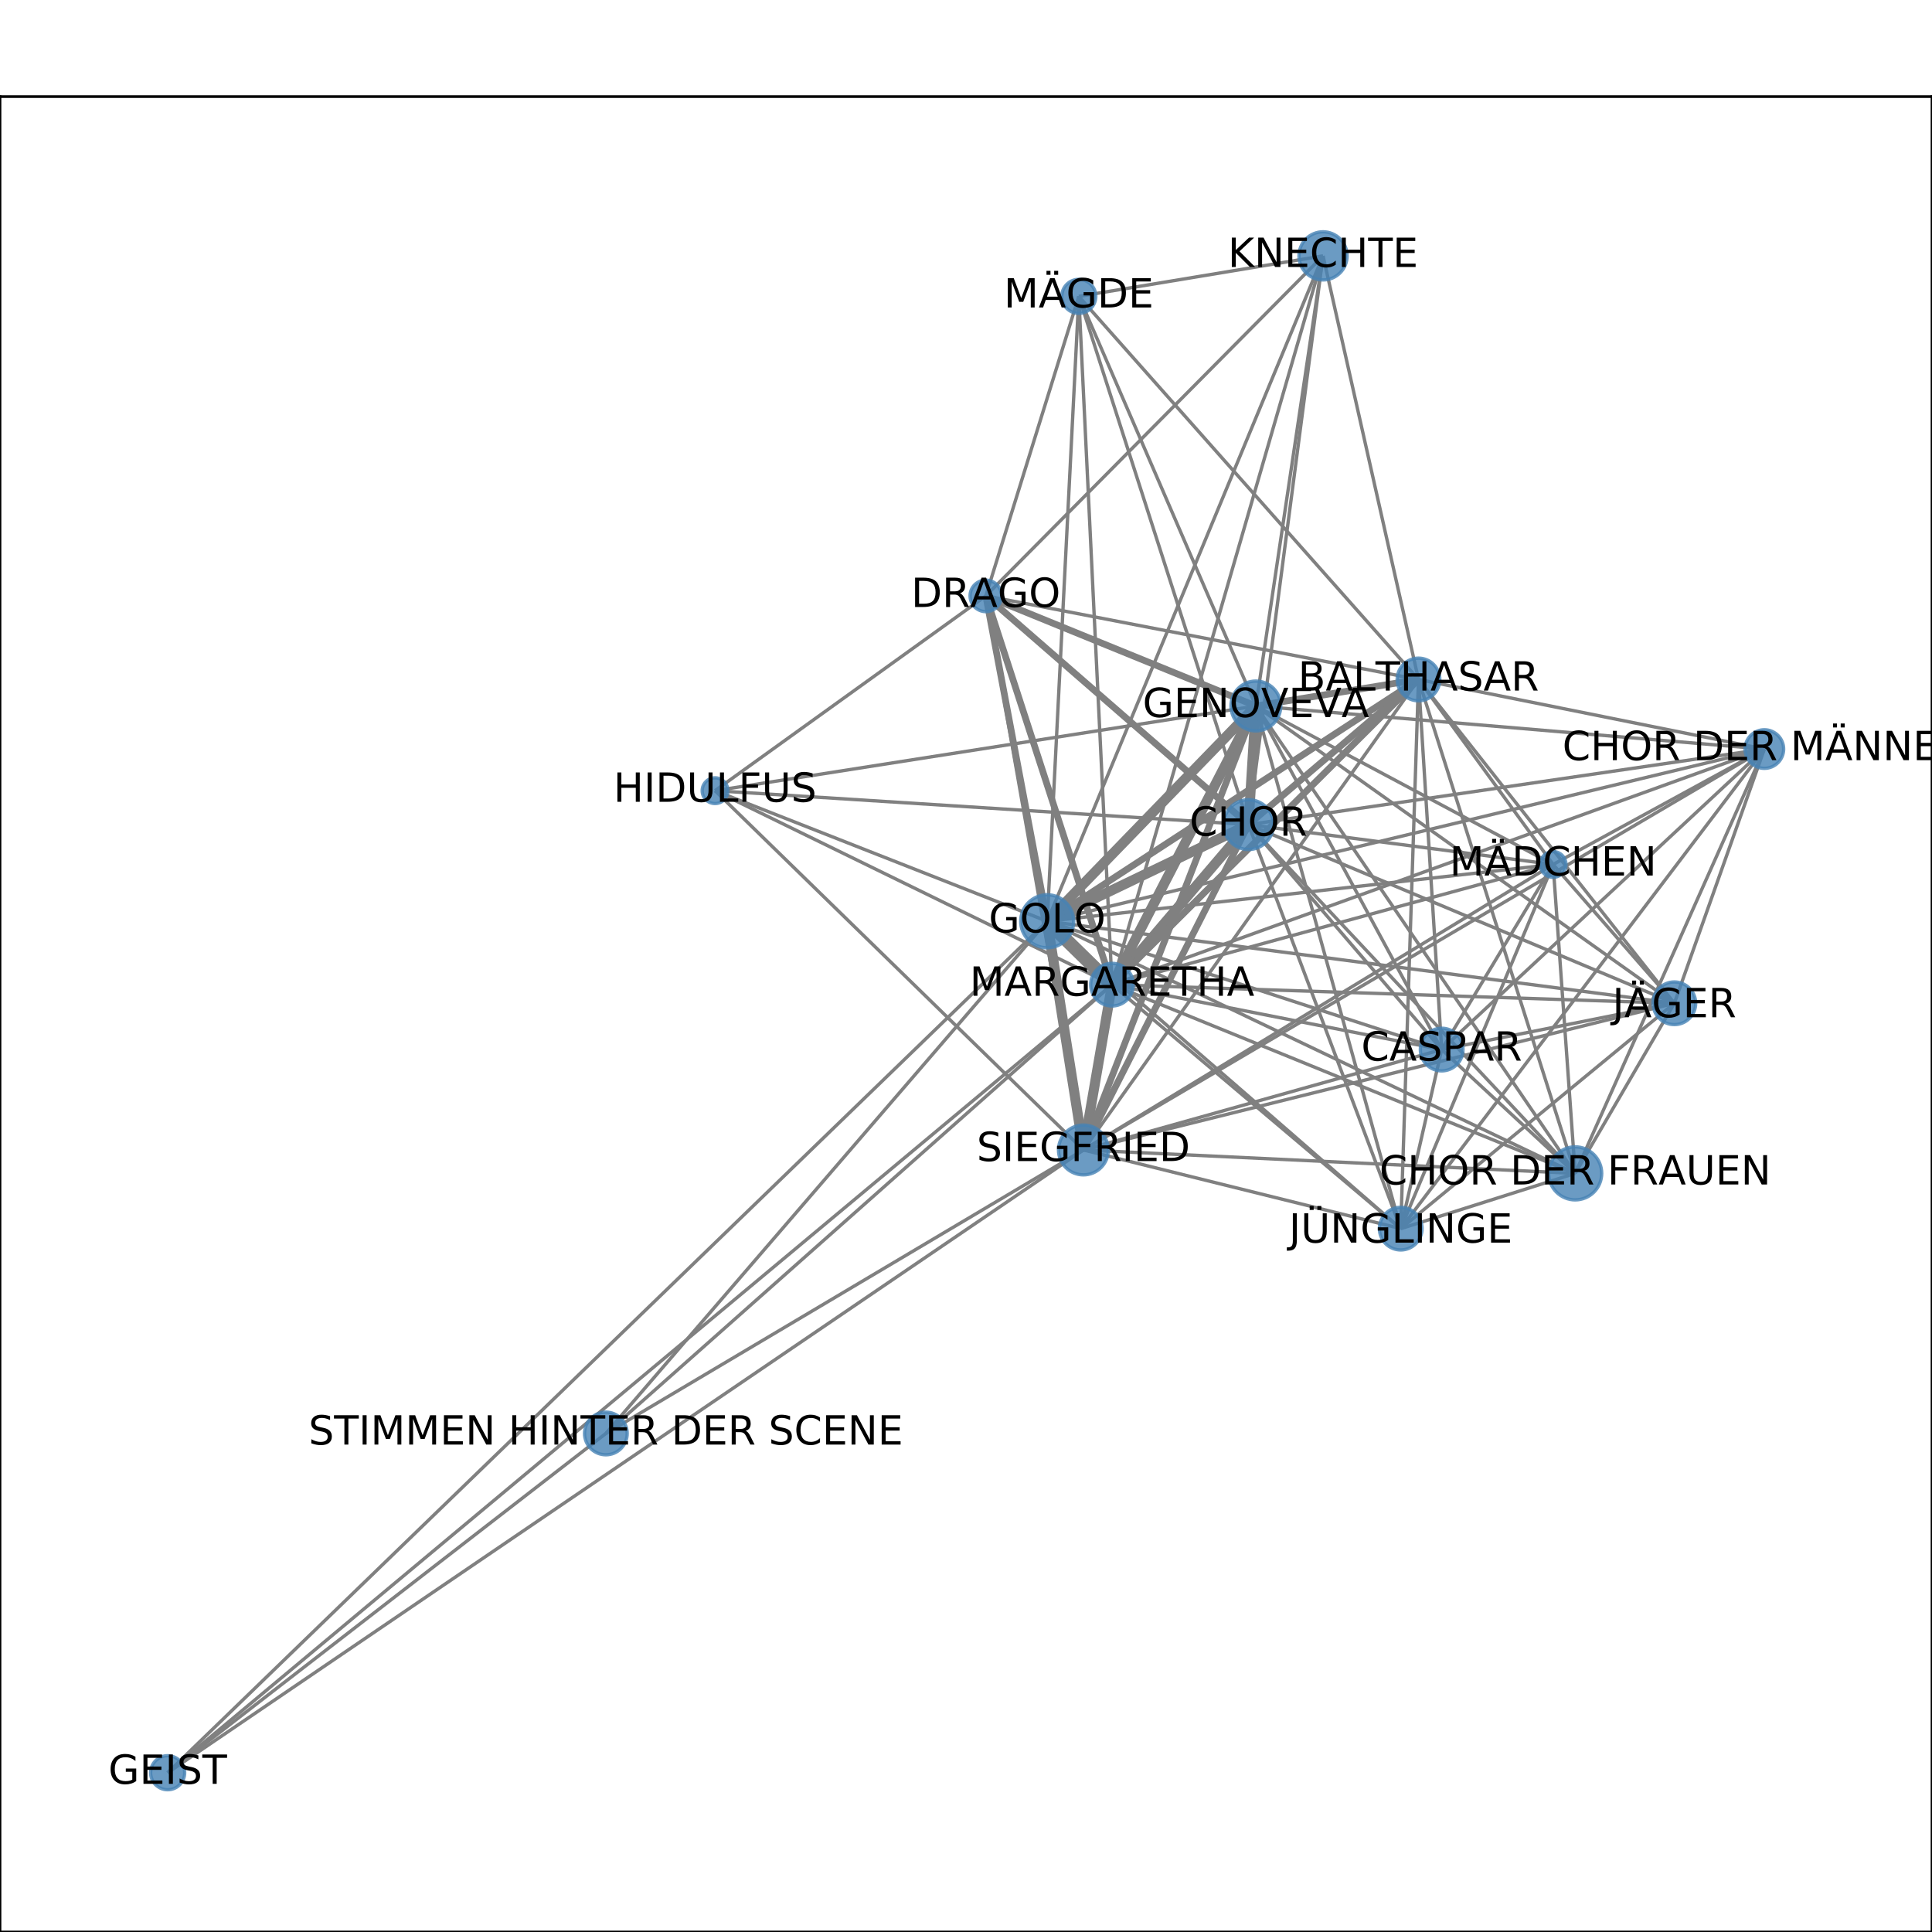 <?xml version="1.0" encoding="utf-8" standalone="no"?>
<!DOCTYPE svg PUBLIC "-//W3C//DTD SVG 1.1//EN"
  "http://www.w3.org/Graphics/SVG/1.1/DTD/svg11.dtd">
<!-- Created with matplotlib (http://matplotlib.org/) -->
<svg height="576pt" version="1.1" viewBox="0 0 576 576" width="576pt" xmlns="http://www.w3.org/2000/svg" xmlns:xlink="http://www.w3.org/1999/xlink">
 <defs>
  <style type="text/css">
*{stroke-linecap:butt;stroke-linejoin:round;}
  </style>
 </defs>
 <g id="figure_1">
  <g id="patch_1">
   <path d="M 0 576 
L 576 576 
L 576 0 
L 0 0 
z
" style="fill:#ffffff;"/>
  </g>
  <g id="axes_1">
   <g id="patch_2">
    <path d="M 0 576 
L 576 576 
L 576 28.8 
L 0 28.8 
z
" style="fill:#ffffff;"/>
   </g>
   <g id="LineCollection_1">
    <path clip-path="url(#pab31ebff0b)" d="M 372.225 245.846 
L 499.187 299.113 
" style="fill:none;stroke:#808080;"/>
    <path clip-path="url(#pab31ebff0b)" d="M 372.225 245.846 
L 321.629 88.359 
" style="fill:none;stroke:#808080;"/>
    <path clip-path="url(#pab31ebff0b)" d="M 372.225 245.846 
L 422.904 202.576 
" style="fill:none;stroke:#808080;stroke-width:2;"/>
    <path clip-path="url(#pab31ebff0b)" d="M 372.225 245.846 
L 213.18 235.733 
" style="fill:none;stroke:#808080;"/>
    <path clip-path="url(#pab31ebff0b)" d="M 372.225 245.846 
L 463.037 257.721 
" style="fill:none;stroke:#808080;"/>
    <path clip-path="url(#pab31ebff0b)" d="M 372.225 245.846 
L 293.911 177.655 
" style="fill:none;stroke:#808080;stroke-width:2;"/>
    <path clip-path="url(#pab31ebff0b)" d="M 372.225 245.846 
L 331.53 293.566 
" style="fill:none;stroke:#808080;stroke-width:3;"/>
    <path clip-path="url(#pab31ebff0b)" d="M 372.225 245.846 
L 526.017 223.321 
" style="fill:none;stroke:#808080;"/>
    <path clip-path="url(#pab31ebff0b)" d="M 372.225 245.846 
L 417.612 366.301 
" style="fill:none;stroke:#808080;"/>
    <path clip-path="url(#pab31ebff0b)" d="M 372.225 245.846 
L 374.421 210.477 
" style="fill:none;stroke:#808080;stroke-width:3;"/>
    <path clip-path="url(#pab31ebff0b)" d="M 372.225 245.846 
L 429.817 312.912 
" style="fill:none;stroke:#808080;"/>
    <path clip-path="url(#pab31ebff0b)" d="M 372.225 245.846 
L 394.446 76.284 
" style="fill:none;stroke:#808080;"/>
    <path clip-path="url(#pab31ebff0b)" d="M 372.225 245.846 
L 312.211 274.672 
" style="fill:none;stroke:#808080;stroke-width:3;"/>
    <path clip-path="url(#pab31ebff0b)" d="M 372.225 245.846 
L 469.621 349.825 
" style="fill:none;stroke:#808080;"/>
    <path clip-path="url(#pab31ebff0b)" d="M 372.225 245.846 
L 323.006 342.846 
" style="fill:none;stroke:#808080;stroke-width:2;"/>
    <path clip-path="url(#pab31ebff0b)" d="M 499.187 299.113 
L 331.53 293.566 
" style="fill:none;stroke:#808080;"/>
    <path clip-path="url(#pab31ebff0b)" d="M 499.187 299.113 
L 526.017 223.321 
" style="fill:none;stroke:#808080;"/>
    <path clip-path="url(#pab31ebff0b)" d="M 499.187 299.113 
L 417.612 366.301 
" style="fill:none;stroke:#808080;"/>
    <path clip-path="url(#pab31ebff0b)" d="M 499.187 299.113 
L 374.421 210.477 
" style="fill:none;stroke:#808080;"/>
    <path clip-path="url(#pab31ebff0b)" d="M 499.187 299.113 
L 429.817 312.912 
" style="fill:none;stroke:#808080;"/>
    <path clip-path="url(#pab31ebff0b)" d="M 499.187 299.113 
L 469.621 349.825 
" style="fill:none;stroke:#808080;"/>
    <path clip-path="url(#pab31ebff0b)" d="M 499.187 299.113 
L 312.211 274.672 
" style="fill:none;stroke:#808080;"/>
    <path clip-path="url(#pab31ebff0b)" d="M 499.187 299.113 
L 463.037 257.721 
" style="fill:none;stroke:#808080;"/>
    <path clip-path="url(#pab31ebff0b)" d="M 499.187 299.113 
L 422.904 202.576 
" style="fill:none;stroke:#808080;"/>
    <path clip-path="url(#pab31ebff0b)" d="M 499.187 299.113 
L 323.006 342.846 
" style="fill:none;stroke:#808080;"/>
    <path clip-path="url(#pab31ebff0b)" d="M 321.629 88.359 
L 331.53 293.566 
" style="fill:none;stroke:#808080;"/>
    <path clip-path="url(#pab31ebff0b)" d="M 321.629 88.359 
L 374.421 210.477 
" style="fill:none;stroke:#808080;"/>
    <path clip-path="url(#pab31ebff0b)" d="M 321.629 88.359 
L 312.211 274.672 
" style="fill:none;stroke:#808080;"/>
    <path clip-path="url(#pab31ebff0b)" d="M 321.629 88.359 
L 394.446 76.284 
" style="fill:none;stroke:#808080;"/>
    <path clip-path="url(#pab31ebff0b)" d="M 321.629 88.359 
L 422.904 202.576 
" style="fill:none;stroke:#808080;"/>
    <path clip-path="url(#pab31ebff0b)" d="M 321.629 88.359 
L 293.911 177.655 
" style="fill:none;stroke:#808080;"/>
    <path clip-path="url(#pab31ebff0b)" d="M 422.904 202.576 
L 312.211 274.672 
" style="fill:none;stroke:#808080;stroke-width:2;"/>
    <path clip-path="url(#pab31ebff0b)" d="M 422.904 202.576 
L 463.037 257.721 
" style="fill:none;stroke:#808080;"/>
    <path clip-path="url(#pab31ebff0b)" d="M 422.904 202.576 
L 293.911 177.655 
" style="fill:none;stroke:#808080;"/>
    <path clip-path="url(#pab31ebff0b)" d="M 422.904 202.576 
L 331.53 293.566 
" style="fill:none;stroke:#808080;stroke-width:2;"/>
    <path clip-path="url(#pab31ebff0b)" d="M 422.904 202.576 
L 526.017 223.321 
" style="fill:none;stroke:#808080;"/>
    <path clip-path="url(#pab31ebff0b)" d="M 422.904 202.576 
L 417.612 366.301 
" style="fill:none;stroke:#808080;"/>
    <path clip-path="url(#pab31ebff0b)" d="M 422.904 202.576 
L 374.421 210.477 
" style="fill:none;stroke:#808080;stroke-width:2;"/>
    <path clip-path="url(#pab31ebff0b)" d="M 422.904 202.576 
L 429.817 312.912 
" style="fill:none;stroke:#808080;"/>
    <path clip-path="url(#pab31ebff0b)" d="M 422.904 202.576 
L 394.446 76.284 
" style="fill:none;stroke:#808080;"/>
    <path clip-path="url(#pab31ebff0b)" d="M 422.904 202.576 
L 469.621 349.825 
" style="fill:none;stroke:#808080;"/>
    <path clip-path="url(#pab31ebff0b)" d="M 422.904 202.576 
L 323.006 342.846 
" style="fill:none;stroke:#808080;"/>
    <path clip-path="url(#pab31ebff0b)" d="M 49.983 528.516 
L 312.211 274.672 
" style="fill:none;stroke:#808080;"/>
    <path clip-path="url(#pab31ebff0b)" d="M 49.983 528.516 
L 180.631 427.37 
" style="fill:none;stroke:#808080;"/>
    <path clip-path="url(#pab31ebff0b)" d="M 49.983 528.516 
L 331.53 293.566 
" style="fill:none;stroke:#808080;"/>
    <path clip-path="url(#pab31ebff0b)" d="M 49.983 528.516 
L 323.006 342.846 
" style="fill:none;stroke:#808080;"/>
    <path clip-path="url(#pab31ebff0b)" d="M 213.18 235.733 
L 331.53 293.566 
" style="fill:none;stroke:#808080;"/>
    <path clip-path="url(#pab31ebff0b)" d="M 213.18 235.733 
L 374.421 210.477 
" style="fill:none;stroke:#808080;"/>
    <path clip-path="url(#pab31ebff0b)" d="M 213.18 235.733 
L 312.211 274.672 
" style="fill:none;stroke:#808080;"/>
    <path clip-path="url(#pab31ebff0b)" d="M 213.18 235.733 
L 323.006 342.846 
" style="fill:none;stroke:#808080;"/>
    <path clip-path="url(#pab31ebff0b)" d="M 213.18 235.733 
L 293.911 177.655 
" style="fill:none;stroke:#808080;"/>
    <path clip-path="url(#pab31ebff0b)" d="M 463.037 257.721 
L 526.017 223.321 
" style="fill:none;stroke:#808080;"/>
    <path clip-path="url(#pab31ebff0b)" d="M 463.037 257.721 
L 417.612 366.301 
" style="fill:none;stroke:#808080;"/>
    <path clip-path="url(#pab31ebff0b)" d="M 463.037 257.721 
L 323.006 342.846 
" style="fill:none;stroke:#808080;"/>
    <path clip-path="url(#pab31ebff0b)" d="M 463.037 257.721 
L 374.421 210.477 
" style="fill:none;stroke:#808080;"/>
    <path clip-path="url(#pab31ebff0b)" d="M 463.037 257.721 
L 331.53 293.566 
" style="fill:none;stroke:#808080;"/>
    <path clip-path="url(#pab31ebff0b)" d="M 463.037 257.721 
L 469.621 349.825 
" style="fill:none;stroke:#808080;"/>
    <path clip-path="url(#pab31ebff0b)" d="M 463.037 257.721 
L 312.211 274.672 
" style="fill:none;stroke:#808080;"/>
    <path clip-path="url(#pab31ebff0b)" d="M 463.037 257.721 
L 429.817 312.912 
" style="fill:none;stroke:#808080;"/>
    <path clip-path="url(#pab31ebff0b)" d="M 293.911 177.655 
L 331.53 293.566 
" style="fill:none;stroke:#808080;stroke-width:2;"/>
    <path clip-path="url(#pab31ebff0b)" d="M 293.911 177.655 
L 374.421 210.477 
" style="fill:none;stroke:#808080;stroke-width:2;"/>
    <path clip-path="url(#pab31ebff0b)" d="M 293.911 177.655 
L 312.211 274.672 
" style="fill:none;stroke:#808080;stroke-width:2;"/>
    <path clip-path="url(#pab31ebff0b)" d="M 293.911 177.655 
L 394.446 76.284 
" style="fill:none;stroke:#808080;"/>
    <path clip-path="url(#pab31ebff0b)" d="M 293.911 177.655 
L 323.006 342.846 
" style="fill:none;stroke:#808080;"/>
    <path clip-path="url(#pab31ebff0b)" d="M 331.53 293.566 
L 526.017 223.321 
" style="fill:none;stroke:#808080;"/>
    <path clip-path="url(#pab31ebff0b)" d="M 331.53 293.566 
L 417.612 366.301 
" style="fill:none;stroke:#808080;"/>
    <path clip-path="url(#pab31ebff0b)" d="M 331.53 293.566 
L 469.621 349.825 
" style="fill:none;stroke:#808080;"/>
    <path clip-path="url(#pab31ebff0b)" d="M 331.53 293.566 
L 374.421 210.477 
" style="fill:none;stroke:#808080;stroke-width:3;"/>
    <path clip-path="url(#pab31ebff0b)" d="M 331.53 293.566 
L 429.817 312.912 
" style="fill:none;stroke:#808080;"/>
    <path clip-path="url(#pab31ebff0b)" d="M 331.53 293.566 
L 180.631 427.37 
" style="fill:none;stroke:#808080;"/>
    <path clip-path="url(#pab31ebff0b)" d="M 331.53 293.566 
L 312.211 274.672 
" style="fill:none;stroke:#808080;stroke-width:4;"/>
    <path clip-path="url(#pab31ebff0b)" d="M 331.53 293.566 
L 394.446 76.284 
" style="fill:none;stroke:#808080;"/>
    <path clip-path="url(#pab31ebff0b)" d="M 331.53 293.566 
L 323.006 342.846 
" style="fill:none;stroke:#808080;stroke-width:3;"/>
    <path clip-path="url(#pab31ebff0b)" d="M 526.017 223.321 
L 417.612 366.301 
" style="fill:none;stroke:#808080;"/>
    <path clip-path="url(#pab31ebff0b)" d="M 526.017 223.321 
L 323.006 342.846 
" style="fill:none;stroke:#808080;"/>
    <path clip-path="url(#pab31ebff0b)" d="M 526.017 223.321 
L 374.421 210.477 
" style="fill:none;stroke:#808080;"/>
    <path clip-path="url(#pab31ebff0b)" d="M 526.017 223.321 
L 469.621 349.825 
" style="fill:none;stroke:#808080;"/>
    <path clip-path="url(#pab31ebff0b)" d="M 526.017 223.321 
L 312.211 274.672 
" style="fill:none;stroke:#808080;"/>
    <path clip-path="url(#pab31ebff0b)" d="M 526.017 223.321 
L 429.817 312.912 
" style="fill:none;stroke:#808080;"/>
    <path clip-path="url(#pab31ebff0b)" d="M 417.612 366.301 
L 374.421 210.477 
" style="fill:none;stroke:#808080;"/>
    <path clip-path="url(#pab31ebff0b)" d="M 417.612 366.301 
L 429.817 312.912 
" style="fill:none;stroke:#808080;"/>
    <path clip-path="url(#pab31ebff0b)" d="M 417.612 366.301 
L 469.621 349.825 
" style="fill:none;stroke:#808080;"/>
    <path clip-path="url(#pab31ebff0b)" d="M 417.612 366.301 
L 312.211 274.672 
" style="fill:none;stroke:#808080;"/>
    <path clip-path="url(#pab31ebff0b)" d="M 417.612 366.301 
L 323.006 342.846 
" style="fill:none;stroke:#808080;"/>
    <path clip-path="url(#pab31ebff0b)" d="M 469.621 349.825 
L 374.421 210.477 
" style="fill:none;stroke:#808080;"/>
    <path clip-path="url(#pab31ebff0b)" d="M 469.621 349.825 
L 429.817 312.912 
" style="fill:none;stroke:#808080;"/>
    <path clip-path="url(#pab31ebff0b)" d="M 469.621 349.825 
L 312.211 274.672 
" style="fill:none;stroke:#808080;"/>
    <path clip-path="url(#pab31ebff0b)" d="M 469.621 349.825 
L 323.006 342.846 
" style="fill:none;stroke:#808080;"/>
    <path clip-path="url(#pab31ebff0b)" d="M 374.421 210.477 
L 312.211 274.672 
" style="fill:none;stroke:#808080;stroke-width:3;"/>
    <path clip-path="url(#pab31ebff0b)" d="M 374.421 210.477 
L 429.817 312.912 
" style="fill:none;stroke:#808080;"/>
    <path clip-path="url(#pab31ebff0b)" d="M 374.421 210.477 
L 394.446 76.284 
" style="fill:none;stroke:#808080;"/>
    <path clip-path="url(#pab31ebff0b)" d="M 374.421 210.477 
L 323.006 342.846 
" style="fill:none;stroke:#808080;stroke-width:2;"/>
    <path clip-path="url(#pab31ebff0b)" d="M 429.817 312.912 
L 312.211 274.672 
" style="fill:none;stroke:#808080;"/>
    <path clip-path="url(#pab31ebff0b)" d="M 429.817 312.912 
L 323.006 342.846 
" style="fill:none;stroke:#808080;"/>
    <path clip-path="url(#pab31ebff0b)" d="M 180.631 427.37 
L 312.211 274.672 
" style="fill:none;stroke:#808080;"/>
    <path clip-path="url(#pab31ebff0b)" d="M 180.631 427.37 
L 323.006 342.846 
" style="fill:none;stroke:#808080;"/>
    <path clip-path="url(#pab31ebff0b)" d="M 312.211 274.672 
L 394.446 76.284 
" style="fill:none;stroke:#808080;"/>
    <path clip-path="url(#pab31ebff0b)" d="M 312.211 274.672 
L 323.006 342.846 
" style="fill:none;stroke:#808080;stroke-width:3;"/>
   </g>
   <g id="matplotlib.axis_1">
    <g id="xtick_1">
     <g id="line2d_1">
      <defs>
       <path d="M 0 0 
L 0 3.5 
" id="m700db13ea3" style="stroke:#000000;stroke-width:0.8;"/>
      </defs>
      <g>
       <use style="stroke:#000000;stroke-width:0.8;" x="49.983" xlink:href="#m700db13ea3" y="576"/>
      </g>
     </g>
     <g id="text_1">
      <!-- 0.0 -->
      <defs>
       <path d="M 31.781 66.406 
Q 24.172 66.406 20.328 58.906 
Q 16.5 51.422 16.5 36.375 
Q 16.5 21.391 20.328 13.891 
Q 24.172 6.391 31.781 6.391 
Q 39.453 6.391 43.281 13.891 
Q 47.125 21.391 47.125 36.375 
Q 47.125 51.422 43.281 58.906 
Q 39.453 66.406 31.781 66.406 
z
M 31.781 74.219 
Q 44.047 74.219 50.516 64.516 
Q 56.984 54.828 56.984 36.375 
Q 56.984 17.969 50.516 8.266 
Q 44.047 -1.422 31.781 -1.422 
Q 19.531 -1.422 13.062 8.266 
Q 6.594 17.969 6.594 36.375 
Q 6.594 54.828 13.062 64.516 
Q 19.531 74.219 31.781 74.219 
z
" id="DejaVuSans-30"/>
       <path d="M 10.688 12.406 
L 21 12.406 
L 21 0 
L 10.688 0 
z
" id="DejaVuSans-2e"/>
      </defs>
      <g transform="translate(42.032 590.598)scale(0.1 -0.1)">
       <use xlink:href="#DejaVuSans-30"/>
       <use x="63.623" xlink:href="#DejaVuSans-2e"/>
       <use x="95.41" xlink:href="#DejaVuSans-30"/>
      </g>
     </g>
    </g>
    <g id="xtick_2">
     <g id="line2d_2">
      <g>
       <use style="stroke:#000000;stroke-width:0.8;" x="145.19" xlink:href="#m700db13ea3" y="576"/>
      </g>
     </g>
     <g id="text_2">
      <!-- 0.2 -->
      <defs>
       <path d="M 19.188 8.297 
L 53.609 8.297 
L 53.609 0 
L 7.328 0 
L 7.328 8.297 
Q 12.938 14.109 22.625 23.891 
Q 32.328 33.688 34.812 36.531 
Q 39.547 41.844 41.422 45.531 
Q 43.312 49.219 43.312 52.781 
Q 43.312 58.594 39.234 62.25 
Q 35.156 65.922 28.609 65.922 
Q 23.969 65.922 18.812 64.312 
Q 13.672 62.703 7.812 59.422 
L 7.812 69.391 
Q 13.766 71.781 18.938 73 
Q 24.125 74.219 28.422 74.219 
Q 39.75 74.219 46.484 68.547 
Q 53.219 62.891 53.219 53.422 
Q 53.219 48.922 51.531 44.891 
Q 49.859 40.875 45.406 35.406 
Q 44.188 33.984 37.641 27.219 
Q 31.109 20.453 19.188 8.297 
z
" id="DejaVuSans-32"/>
      </defs>
      <g transform="translate(137.239 590.598)scale(0.1 -0.1)">
       <use xlink:href="#DejaVuSans-30"/>
       <use x="63.623" xlink:href="#DejaVuSans-2e"/>
       <use x="95.41" xlink:href="#DejaVuSans-32"/>
      </g>
     </g>
    </g>
    <g id="xtick_3">
     <g id="line2d_3">
      <g>
       <use style="stroke:#000000;stroke-width:0.8;" x="240.397" xlink:href="#m700db13ea3" y="576"/>
      </g>
     </g>
     <g id="text_3">
      <!-- 0.4 -->
      <defs>
       <path d="M 37.797 64.312 
L 12.891 25.391 
L 37.797 25.391 
z
M 35.203 72.906 
L 47.609 72.906 
L 47.609 25.391 
L 58.016 25.391 
L 58.016 17.188 
L 47.609 17.188 
L 47.609 0 
L 37.797 0 
L 37.797 17.188 
L 4.891 17.188 
L 4.891 26.703 
z
" id="DejaVuSans-34"/>
      </defs>
      <g transform="translate(232.445 590.598)scale(0.1 -0.1)">
       <use xlink:href="#DejaVuSans-30"/>
       <use x="63.623" xlink:href="#DejaVuSans-2e"/>
       <use x="95.41" xlink:href="#DejaVuSans-34"/>
      </g>
     </g>
    </g>
    <g id="xtick_4">
     <g id="line2d_4">
      <g>
       <use style="stroke:#000000;stroke-width:0.8;" x="335.603" xlink:href="#m700db13ea3" y="576"/>
      </g>
     </g>
     <g id="text_4">
      <!-- 0.6 -->
      <defs>
       <path d="M 33.016 40.375 
Q 26.375 40.375 22.484 35.828 
Q 18.609 31.297 18.609 23.391 
Q 18.609 15.531 22.484 10.953 
Q 26.375 6.391 33.016 6.391 
Q 39.656 6.391 43.531 10.953 
Q 47.406 15.531 47.406 23.391 
Q 47.406 31.297 43.531 35.828 
Q 39.656 40.375 33.016 40.375 
z
M 52.594 71.297 
L 52.594 62.312 
Q 48.875 64.062 45.094 64.984 
Q 41.312 65.922 37.594 65.922 
Q 27.828 65.922 22.672 59.328 
Q 17.531 52.734 16.797 39.406 
Q 19.672 43.656 24.016 45.922 
Q 28.375 48.188 33.594 48.188 
Q 44.578 48.188 50.953 41.516 
Q 57.328 34.859 57.328 23.391 
Q 57.328 12.156 50.688 5.359 
Q 44.047 -1.422 33.016 -1.422 
Q 20.359 -1.422 13.672 8.266 
Q 6.984 17.969 6.984 36.375 
Q 6.984 53.656 15.188 63.938 
Q 23.391 74.219 37.203 74.219 
Q 40.922 74.219 44.703 73.484 
Q 48.484 72.75 52.594 71.297 
z
" id="DejaVuSans-36"/>
      </defs>
      <g transform="translate(327.652 590.598)scale(0.1 -0.1)">
       <use xlink:href="#DejaVuSans-30"/>
       <use x="63.623" xlink:href="#DejaVuSans-2e"/>
       <use x="95.41" xlink:href="#DejaVuSans-36"/>
      </g>
     </g>
    </g>
    <g id="xtick_5">
     <g id="line2d_5">
      <g>
       <use style="stroke:#000000;stroke-width:0.8;" x="430.81" xlink:href="#m700db13ea3" y="576"/>
      </g>
     </g>
     <g id="text_5">
      <!-- 0.8 -->
      <defs>
       <path d="M 31.781 34.625 
Q 24.75 34.625 20.719 30.859 
Q 16.703 27.094 16.703 20.516 
Q 16.703 13.922 20.719 10.156 
Q 24.75 6.391 31.781 6.391 
Q 38.812 6.391 42.859 10.172 
Q 46.922 13.969 46.922 20.516 
Q 46.922 27.094 42.891 30.859 
Q 38.875 34.625 31.781 34.625 
z
M 21.922 38.812 
Q 15.578 40.375 12.031 44.719 
Q 8.5 49.078 8.5 55.328 
Q 8.5 64.062 14.719 69.141 
Q 20.953 74.219 31.781 74.219 
Q 42.672 74.219 48.875 69.141 
Q 55.078 64.062 55.078 55.328 
Q 55.078 49.078 51.531 44.719 
Q 48 40.375 41.703 38.812 
Q 48.828 37.156 52.797 32.312 
Q 56.781 27.484 56.781 20.516 
Q 56.781 9.906 50.312 4.234 
Q 43.844 -1.422 31.781 -1.422 
Q 19.734 -1.422 13.25 4.234 
Q 6.781 9.906 6.781 20.516 
Q 6.781 27.484 10.781 32.312 
Q 14.797 37.156 21.922 38.812 
z
M 18.312 54.391 
Q 18.312 48.734 21.844 45.562 
Q 25.391 42.391 31.781 42.391 
Q 38.141 42.391 41.719 45.562 
Q 45.312 48.734 45.312 54.391 
Q 45.312 60.062 41.719 63.234 
Q 38.141 66.406 31.781 66.406 
Q 25.391 66.406 21.844 63.234 
Q 18.312 60.062 18.312 54.391 
z
" id="DejaVuSans-38"/>
      </defs>
      <g transform="translate(422.858 590.598)scale(0.1 -0.1)">
       <use xlink:href="#DejaVuSans-30"/>
       <use x="63.623" xlink:href="#DejaVuSans-2e"/>
       <use x="95.41" xlink:href="#DejaVuSans-38"/>
      </g>
     </g>
    </g>
    <g id="xtick_6">
     <g id="line2d_6">
      <g>
       <use style="stroke:#000000;stroke-width:0.8;" x="526.017" xlink:href="#m700db13ea3" y="576"/>
      </g>
     </g>
     <g id="text_6">
      <!-- 1.0 -->
      <defs>
       <path d="M 12.406 8.297 
L 28.516 8.297 
L 28.516 63.922 
L 10.984 60.406 
L 10.984 69.391 
L 28.422 72.906 
L 38.281 72.906 
L 38.281 8.297 
L 54.391 8.297 
L 54.391 0 
L 12.406 0 
z
" id="DejaVuSans-31"/>
      </defs>
      <g transform="translate(518.065 590.598)scale(0.1 -0.1)">
       <use xlink:href="#DejaVuSans-31"/>
       <use x="63.623" xlink:href="#DejaVuSans-2e"/>
       <use x="95.41" xlink:href="#DejaVuSans-30"/>
      </g>
     </g>
    </g>
   </g>
   <g id="matplotlib.axis_2">
    <g id="ytick_1">
     <g id="line2d_7">
      <defs>
       <path d="M 0 0 
L -3.5 0 
" id="ma8b8414c4a" style="stroke:#000000;stroke-width:0.8;"/>
      </defs>
      <g>
       <use style="stroke:#000000;stroke-width:0.8;" x="0" xlink:href="#ma8b8414c4a" y="528.516"/>
      </g>
     </g>
     <g id="text_7">
      <!-- 0.0 -->
      <g transform="translate(-22.903 532.315)scale(0.1 -0.1)">
       <use xlink:href="#DejaVuSans-30"/>
       <use x="63.623" xlink:href="#DejaVuSans-2e"/>
       <use x="95.41" xlink:href="#DejaVuSans-30"/>
      </g>
     </g>
    </g>
    <g id="ytick_2">
     <g id="line2d_8">
      <g>
       <use style="stroke:#000000;stroke-width:0.8;" x="0" xlink:href="#ma8b8414c4a" y="426.015"/>
      </g>
     </g>
     <g id="text_8">
      <!-- 0.2 -->
      <g transform="translate(-22.903 429.814)scale(0.1 -0.1)">
       <use xlink:href="#DejaVuSans-30"/>
       <use x="63.623" xlink:href="#DejaVuSans-2e"/>
       <use x="95.41" xlink:href="#DejaVuSans-32"/>
      </g>
     </g>
    </g>
    <g id="ytick_3">
     <g id="line2d_9">
      <g>
       <use style="stroke:#000000;stroke-width:0.8;" x="0" xlink:href="#ma8b8414c4a" y="323.514"/>
      </g>
     </g>
     <g id="text_9">
      <!-- 0.4 -->
      <g transform="translate(-22.903 327.313)scale(0.1 -0.1)">
       <use xlink:href="#DejaVuSans-30"/>
       <use x="63.623" xlink:href="#DejaVuSans-2e"/>
       <use x="95.41" xlink:href="#DejaVuSans-34"/>
      </g>
     </g>
    </g>
    <g id="ytick_4">
     <g id="line2d_10">
      <g>
       <use style="stroke:#000000;stroke-width:0.8;" x="0" xlink:href="#ma8b8414c4a" y="221.013"/>
      </g>
     </g>
     <g id="text_10">
      <!-- 0.6 -->
      <g transform="translate(-22.903 224.812)scale(0.1 -0.1)">
       <use xlink:href="#DejaVuSans-30"/>
       <use x="63.623" xlink:href="#DejaVuSans-2e"/>
       <use x="95.41" xlink:href="#DejaVuSans-36"/>
      </g>
     </g>
    </g>
    <g id="ytick_5">
     <g id="line2d_11">
      <g>
       <use style="stroke:#000000;stroke-width:0.8;" x="0" xlink:href="#ma8b8414c4a" y="118.512"/>
      </g>
     </g>
     <g id="text_11">
      <!-- 0.8 -->
      <g transform="translate(-22.903 122.312)scale(0.1 -0.1)">
       <use xlink:href="#DejaVuSans-30"/>
       <use x="63.623" xlink:href="#DejaVuSans-2e"/>
       <use x="95.41" xlink:href="#DejaVuSans-38"/>
      </g>
     </g>
    </g>
   </g>
   <g id="PathCollection_1">
    <path clip-path="url(#pab31ebff0b)" d="M 372.225 253.272 
C 374.194 253.272 376.083 252.489 377.476 251.097 
C 378.868 249.704 379.651 247.815 379.651 245.846 
C 379.651 243.876 378.868 241.987 377.476 240.595 
C 376.083 239.202 374.194 238.419 372.225 238.419 
C 370.255 238.419 368.366 239.202 366.974 240.595 
C 365.581 241.987 364.799 243.876 364.799 245.846 
C 364.799 247.815 365.581 249.704 366.974 251.097 
C 368.366 252.489 370.255 253.272 372.225 253.272 
z
" style="fill:#4682b4;fill-opacity:0.8;stroke:#4682b4;stroke-opacity:0.8;"/>
    <path clip-path="url(#pab31ebff0b)" d="M 499.187 305.472 
C 500.873 305.472 502.491 304.802 503.683 303.609 
C 504.876 302.417 505.546 300.799 505.546 299.113 
C 505.546 297.426 504.876 295.808 503.683 294.616 
C 502.491 293.423 500.873 292.753 499.187 292.753 
C 497.5 292.753 495.883 293.423 494.69 294.616 
C 493.497 295.808 492.827 297.426 492.827 299.113 
C 492.827 300.799 493.497 302.417 494.69 303.609 
C 495.883 304.802 497.5 305.472 499.187 305.472 
z
" style="fill:#4682b4;fill-opacity:0.8;stroke:#4682b4;stroke-opacity:0.8;"/>
    <path clip-path="url(#pab31ebff0b)" d="M 321.629 93.432 
C 322.974 93.432 324.265 92.898 325.216 91.947 
C 326.168 90.995 326.702 89.705 326.702 88.359 
C 326.702 87.014 326.168 85.724 325.216 84.772 
C 324.265 83.821 322.974 83.286 321.629 83.286 
C 320.284 83.286 318.993 83.821 318.042 84.772 
C 317.091 85.724 316.556 87.014 316.556 88.359 
C 316.556 89.705 317.091 90.995 318.042 91.947 
C 318.993 92.898 320.284 93.432 321.629 93.432 
z
" style="fill:#4682b4;fill-opacity:0.8;stroke:#4682b4;stroke-opacity:0.8;"/>
    <path clip-path="url(#pab31ebff0b)" d="M 422.904 208.935 
C 424.59 208.935 426.208 208.265 427.4 207.072 
C 428.593 205.88 429.263 204.262 429.263 202.576 
C 429.263 200.889 428.593 199.272 427.4 198.079 
C 426.208 196.886 424.59 196.216 422.904 196.216 
C 421.217 196.216 419.6 196.886 418.407 198.079 
C 417.214 199.272 416.544 200.889 416.544 202.576 
C 416.544 204.262 417.214 205.88 418.407 207.072 
C 419.6 208.265 421.217 208.935 422.904 208.935 
z
" style="fill:#4682b4;fill-opacity:0.8;stroke:#4682b4;stroke-opacity:0.8;"/>
    <path clip-path="url(#pab31ebff0b)" d="M 49.983 533.589 
C 51.329 533.589 52.619 533.054 53.571 532.103 
C 54.522 531.152 55.056 529.861 55.056 528.516 
C 55.056 527.17 54.522 525.88 53.571 524.929 
C 52.619 523.977 51.329 523.443 49.983 523.443 
C 48.638 523.443 47.348 523.977 46.396 524.929 
C 45.445 525.88 44.91 527.17 44.91 528.516 
C 44.91 529.861 45.445 531.152 46.396 532.103 
C 47.348 533.054 48.638 533.589 49.983 533.589 
z
" style="fill:#4682b4;fill-opacity:0.8;stroke:#4682b4;stroke-opacity:0.8;"/>
    <path clip-path="url(#pab31ebff0b)" d="M 213.18 239.567 
C 214.197 239.567 215.173 239.163 215.892 238.444 
C 216.611 237.725 217.015 236.75 217.015 235.733 
C 217.015 234.716 216.611 233.74 215.892 233.021 
C 215.173 232.302 214.197 231.898 213.18 231.898 
C 212.163 231.898 211.188 232.302 210.469 233.021 
C 209.75 233.74 209.345 234.716 209.345 235.733 
C 209.345 236.75 209.75 237.725 210.469 238.444 
C 211.188 239.163 212.163 239.567 213.18 239.567 
z
" style="fill:#4682b4;fill-opacity:0.8;stroke:#4682b4;stroke-opacity:0.8;"/>
    <path clip-path="url(#pab31ebff0b)" d="M 463.037 261.556 
C 464.054 261.556 465.029 261.152 465.748 260.432 
C 466.468 259.713 466.872 258.738 466.872 257.721 
C 466.872 256.704 466.468 255.728 465.748 255.009 
C 465.029 254.29 464.054 253.886 463.037 253.886 
C 462.02 253.886 461.044 254.29 460.325 255.009 
C 459.606 255.728 459.202 256.704 459.202 257.721 
C 459.202 258.738 459.606 259.713 460.325 260.432 
C 461.044 261.152 462.02 261.556 463.037 261.556 
z
" style="fill:#4682b4;fill-opacity:0.8;stroke:#4682b4;stroke-opacity:0.8;"/>
    <path clip-path="url(#pab31ebff0b)" d="M 293.911 182.352 
C 295.156 182.352 296.351 181.857 297.232 180.976 
C 298.112 180.095 298.607 178.901 298.607 177.655 
C 298.607 176.41 298.112 175.215 297.232 174.334 
C 296.351 173.453 295.156 172.958 293.911 172.958 
C 292.665 172.958 291.47 173.453 290.59 174.334 
C 289.709 175.215 289.214 176.41 289.214 177.655 
C 289.214 178.901 289.709 180.095 290.59 180.976 
C 291.47 181.857 292.665 182.352 293.911 182.352 
z
" style="fill:#4682b4;fill-opacity:0.8;stroke:#4682b4;stroke-opacity:0.8;"/>
    <path clip-path="url(#pab31ebff0b)" d="M 331.53 299.926 
C 333.216 299.926 334.834 299.255 336.026 298.063 
C 337.219 296.87 337.889 295.253 337.889 293.566 
C 337.889 291.88 337.219 290.262 336.026 289.069 
C 334.834 287.877 333.216 287.207 331.53 287.207 
C 329.843 287.207 328.225 287.877 327.033 289.069 
C 325.84 290.262 325.17 291.88 325.17 293.566 
C 325.17 295.253 325.84 296.87 327.033 298.063 
C 328.225 299.255 329.843 299.926 331.53 299.926 
z
" style="fill:#4682b4;fill-opacity:0.8;stroke:#4682b4;stroke-opacity:0.8;"/>
    <path clip-path="url(#pab31ebff0b)" d="M 526.017 229.073 
C 527.542 229.073 529.005 228.467 530.084 227.388 
C 531.163 226.309 531.769 224.846 531.769 223.321 
C 531.769 221.795 531.163 220.332 530.084 219.253 
C 529.005 218.174 527.542 217.568 526.017 217.568 
C 524.491 217.568 523.028 218.174 521.949 219.253 
C 520.87 220.332 520.264 221.795 520.264 223.321 
C 520.264 224.846 520.87 226.309 521.949 227.388 
C 523.028 228.467 524.491 229.073 526.017 229.073 
z
" style="fill:#4682b4;fill-opacity:0.8;stroke:#4682b4;stroke-opacity:0.8;"/>
    <path clip-path="url(#pab31ebff0b)" d="M 417.612 372.661 
C 419.298 372.661 420.916 371.991 422.108 370.798 
C 423.301 369.605 423.971 367.988 423.971 366.301 
C 423.971 364.615 423.301 362.997 422.108 361.805 
C 420.916 360.612 419.298 359.942 417.612 359.942 
C 415.925 359.942 414.307 360.612 413.115 361.805 
C 411.922 362.997 411.252 364.615 411.252 366.301 
C 411.252 367.988 411.922 369.605 413.115 370.798 
C 414.307 371.991 415.925 372.661 417.612 372.661 
z
" style="fill:#4682b4;fill-opacity:0.8;stroke:#4682b4;stroke-opacity:0.8;"/>
    <path clip-path="url(#pab31ebff0b)" d="M 469.621 357.73 
C 471.717 357.73 473.728 356.897 475.211 355.415 
C 476.693 353.932 477.526 351.921 477.526 349.825 
C 477.526 347.728 476.693 345.717 475.211 344.235 
C 473.728 342.752 471.717 341.919 469.621 341.919 
C 467.524 341.919 465.513 342.752 464.03 344.235 
C 462.548 345.717 461.715 347.728 461.715 349.825 
C 461.715 351.921 462.548 353.932 464.03 355.415 
C 465.513 356.897 467.524 357.73 469.621 357.73 
z
" style="fill:#4682b4;fill-opacity:0.8;stroke:#4682b4;stroke-opacity:0.8;"/>
    <path clip-path="url(#pab31ebff0b)" d="M 374.421 217.904 
C 376.391 217.904 378.28 217.121 379.672 215.728 
C 381.065 214.336 381.847 212.447 381.847 210.477 
C 381.847 208.508 381.065 206.619 379.672 205.226 
C 378.28 203.834 376.391 203.051 374.421 203.051 
C 372.452 203.051 370.563 203.834 369.17 205.226 
C 367.778 206.619 366.995 208.508 366.995 210.477 
C 366.995 212.447 367.778 214.336 369.17 215.728 
C 370.563 217.121 372.452 217.904 374.421 217.904 
z
" style="fill:#4682b4;fill-opacity:0.8;stroke:#4682b4;stroke-opacity:0.8;"/>
    <path clip-path="url(#pab31ebff0b)" d="M 429.817 319.271 
C 431.503 319.271 433.121 318.601 434.313 317.409 
C 435.506 316.216 436.176 314.599 436.176 312.912 
C 436.176 311.226 435.506 309.608 434.313 308.415 
C 433.121 307.223 431.503 306.553 429.817 306.553 
C 428.13 306.553 426.512 307.223 425.32 308.415 
C 424.127 309.608 423.457 311.226 423.457 312.912 
C 423.457 314.599 424.127 316.216 425.32 317.409 
C 426.512 318.601 428.13 319.271 429.817 319.271 
z
" style="fill:#4682b4;fill-opacity:0.8;stroke:#4682b4;stroke-opacity:0.8;"/>
    <path clip-path="url(#pab31ebff0b)" d="M 180.631 433.729 
C 182.317 433.729 183.935 433.059 185.128 431.867 
C 186.32 430.674 186.99 429.057 186.99 427.37 
C 186.99 425.684 186.32 424.066 185.128 422.873 
C 183.935 421.681 182.317 421.011 180.631 421.011 
C 178.944 421.011 177.327 421.681 176.134 422.873 
C 174.942 424.066 174.272 425.684 174.272 427.37 
C 174.272 429.057 174.942 430.674 176.134 431.867 
C 177.327 433.059 178.944 433.729 180.631 433.729 
z
" style="fill:#4682b4;fill-opacity:0.8;stroke:#4682b4;stroke-opacity:0.8;"/>
    <path clip-path="url(#pab31ebff0b)" d="M 312.211 282.577 
C 314.308 282.577 316.319 281.744 317.801 280.262 
C 319.284 278.779 320.117 276.768 320.117 274.672 
C 320.117 272.575 319.284 270.564 317.801 269.081 
C 316.319 267.599 314.308 266.766 312.211 266.766 
C 310.114 266.766 308.103 267.599 306.621 269.081 
C 305.138 270.564 304.305 272.575 304.305 274.672 
C 304.305 276.768 305.138 278.779 306.621 280.262 
C 308.103 281.744 310.114 282.577 312.211 282.577 
z
" style="fill:#4682b4;fill-opacity:0.8;stroke:#4682b4;stroke-opacity:0.8;"/>
    <path clip-path="url(#pab31ebff0b)" d="M 394.446 83.459 
C 396.349 83.459 398.174 82.703 399.519 81.357 
C 400.865 80.012 401.621 78.187 401.621 76.284 
C 401.621 74.382 400.865 72.557 399.519 71.211 
C 398.174 69.866 396.349 69.11 394.446 69.11 
C 392.544 69.11 390.719 69.866 389.373 71.211 
C 388.028 72.557 387.272 74.382 387.272 76.284 
C 387.272 78.187 388.028 80.012 389.373 81.357 
C 390.719 82.703 392.544 83.459 394.446 83.459 
z
" style="fill:#4682b4;fill-opacity:0.8;stroke:#4682b4;stroke-opacity:0.8;"/>
    <path clip-path="url(#pab31ebff0b)" d="M 323.006 350.272 
C 324.976 350.272 326.865 349.489 328.257 348.097 
C 329.65 346.704 330.432 344.815 330.432 342.846 
C 330.432 340.876 329.65 338.987 328.257 337.595 
C 326.865 336.202 324.976 335.42 323.006 335.42 
C 321.037 335.42 319.148 336.202 317.755 337.595 
C 316.363 338.987 315.58 340.876 315.58 342.846 
C 315.58 344.815 316.363 346.704 317.755 348.097 
C 319.148 349.489 321.037 350.272 323.006 350.272 
z
" style="fill:#4682b4;fill-opacity:0.8;stroke:#4682b4;stroke-opacity:0.8;"/>
   </g>
   <g id="patch_3">
    <path d="M 0 576 
L 0 28.8 
" style="fill:none;stroke:#000000;stroke-linecap:square;stroke-linejoin:miter;stroke-width:0.8;"/>
   </g>
   <g id="patch_4">
    <path d="M 576 576 
L 576 28.8 
" style="fill:none;stroke:#000000;stroke-linecap:square;stroke-linejoin:miter;stroke-width:0.8;"/>
   </g>
   <g id="patch_5">
    <path d="M 0 576 
L 576 576 
" style="fill:none;stroke:#000000;stroke-linecap:square;stroke-linejoin:miter;stroke-width:0.8;"/>
   </g>
   <g id="patch_6">
    <path d="M 0 28.8 
L 576 28.8 
" style="fill:none;stroke:#000000;stroke-linecap:square;stroke-linejoin:miter;stroke-width:0.8;"/>
   </g>
   <g id="text_12">
    <g clip-path="url(#pab31ebff0b)">
     <!-- CHOR -->
     <defs>
      <path d="M 64.406 67.281 
L 64.406 56.891 
Q 59.422 61.531 53.781 63.812 
Q 48.141 66.109 41.797 66.109 
Q 29.297 66.109 22.656 58.469 
Q 16.016 50.828 16.016 36.375 
Q 16.016 21.969 22.656 14.328 
Q 29.297 6.688 41.797 6.688 
Q 48.141 6.688 53.781 8.984 
Q 59.422 11.281 64.406 15.922 
L 64.406 5.609 
Q 59.234 2.094 53.438 0.328 
Q 47.656 -1.422 41.219 -1.422 
Q 24.656 -1.422 15.125 8.703 
Q 5.609 18.844 5.609 36.375 
Q 5.609 53.953 15.125 64.078 
Q 24.656 74.219 41.219 74.219 
Q 47.75 74.219 53.531 72.484 
Q 59.328 70.75 64.406 67.281 
z
" id="DejaVuSans-43"/>
      <path d="M 9.812 72.906 
L 19.672 72.906 
L 19.672 43.016 
L 55.516 43.016 
L 55.516 72.906 
L 65.375 72.906 
L 65.375 0 
L 55.516 0 
L 55.516 34.719 
L 19.672 34.719 
L 19.672 0 
L 9.812 0 
z
" id="DejaVuSans-48"/>
      <path d="M 39.406 66.219 
Q 28.656 66.219 22.328 58.203 
Q 16.016 50.203 16.016 36.375 
Q 16.016 22.609 22.328 14.594 
Q 28.656 6.594 39.406 6.594 
Q 50.141 6.594 56.422 14.594 
Q 62.703 22.609 62.703 36.375 
Q 62.703 50.203 56.422 58.203 
Q 50.141 66.219 39.406 66.219 
z
M 39.406 74.219 
Q 54.734 74.219 63.906 63.938 
Q 73.094 53.656 73.094 36.375 
Q 73.094 19.141 63.906 8.859 
Q 54.734 -1.422 39.406 -1.422 
Q 24.031 -1.422 14.812 8.828 
Q 5.609 19.094 5.609 36.375 
Q 5.609 53.656 14.812 63.938 
Q 24.031 74.219 39.406 74.219 
z
" id="DejaVuSans-4f"/>
      <path d="M 44.391 34.188 
Q 47.562 33.109 50.562 29.594 
Q 53.562 26.078 56.594 19.922 
L 66.609 0 
L 56 0 
L 46.688 18.703 
Q 43.062 26.031 39.672 28.422 
Q 36.281 30.812 30.422 30.812 
L 19.672 30.812 
L 19.672 0 
L 9.812 0 
L 9.812 72.906 
L 32.078 72.906 
Q 44.578 72.906 50.734 67.672 
Q 56.891 62.453 56.891 51.906 
Q 56.891 45.016 53.688 40.469 
Q 50.484 35.938 44.391 34.188 
z
M 19.672 64.797 
L 19.672 38.922 
L 32.078 38.922 
Q 39.203 38.922 42.844 42.219 
Q 46.484 45.516 46.484 51.906 
Q 46.484 58.297 42.844 61.547 
Q 39.203 64.797 32.078 64.797 
z
" id="DejaVuSans-52"/>
     </defs>
     <g transform="translate(354.631 249.157)scale(0.12 -0.12)">
      <use xlink:href="#DejaVuSans-43"/>
      <use x="69.824" xlink:href="#DejaVuSans-48"/>
      <use x="145.02" xlink:href="#DejaVuSans-4f"/>
      <use x="223.73" xlink:href="#DejaVuSans-52"/>
     </g>
    </g>
   </g>
   <g id="text_13">
    <g clip-path="url(#pab31ebff0b)">
     <!-- JÄGER -->
     <defs>
      <path d="M 9.812 72.906 
L 19.672 72.906 
L 19.672 5.078 
Q 19.672 -8.109 14.672 -14.062 
Q 9.672 -20.016 -1.422 -20.016 
L -5.172 -20.016 
L -5.172 -11.719 
L -2.094 -11.719 
Q 4.438 -11.719 7.125 -8.047 
Q 9.812 -4.391 9.812 5.078 
z
" id="DejaVuSans-4a"/>
      <path d="M 34.188 63.188 
L 20.797 26.906 
L 47.609 26.906 
z
M 28.609 72.906 
L 39.797 72.906 
L 67.578 0 
L 57.328 0 
L 50.688 18.703 
L 17.828 18.703 
L 11.188 0 
L 0.781 0 
z
M 38.719 91.094 
L 48.625 91.094 
L 48.625 81.188 
L 38.719 81.188 
z
M 19.625 91.094 
L 29.531 91.094 
L 29.531 81.188 
L 19.625 81.188 
z
" id="DejaVuSans-c4"/>
      <path d="M 59.516 10.406 
L 59.516 29.984 
L 43.406 29.984 
L 43.406 38.094 
L 69.281 38.094 
L 69.281 6.781 
Q 63.578 2.734 56.688 0.656 
Q 49.812 -1.422 42 -1.422 
Q 24.906 -1.422 15.25 8.562 
Q 5.609 18.562 5.609 36.375 
Q 5.609 54.25 15.25 64.234 
Q 24.906 74.219 42 74.219 
Q 49.125 74.219 55.547 72.453 
Q 61.969 70.703 67.391 67.281 
L 67.391 56.781 
Q 61.922 61.422 55.766 63.766 
Q 49.609 66.109 42.828 66.109 
Q 29.438 66.109 22.719 58.641 
Q 16.016 51.172 16.016 36.375 
Q 16.016 21.625 22.719 14.156 
Q 29.438 6.688 42.828 6.688 
Q 48.047 6.688 52.141 7.594 
Q 56.25 8.5 59.516 10.406 
z
" id="DejaVuSans-47"/>
      <path d="M 9.812 72.906 
L 55.906 72.906 
L 55.906 64.594 
L 19.672 64.594 
L 19.672 43.016 
L 54.391 43.016 
L 54.391 34.719 
L 19.672 34.719 
L 19.672 8.297 
L 56.781 8.297 
L 56.781 0 
L 9.812 0 
z
" id="DejaVuSans-45"/>
     </defs>
     <g transform="translate(480.705 303.284)scale(0.12 -0.12)">
      <use xlink:href="#DejaVuSans-4a"/>
      <use x="29.477" xlink:href="#DejaVuSans-c4"/>
      <use x="97.869" xlink:href="#DejaVuSans-47"/>
      <use x="175.359" xlink:href="#DejaVuSans-45"/>
      <use x="238.543" xlink:href="#DejaVuSans-52"/>
     </g>
    </g>
   </g>
   <g id="text_14">
    <g clip-path="url(#pab31ebff0b)">
     <!-- MÄGDE -->
     <defs>
      <path d="M 9.812 72.906 
L 24.516 72.906 
L 43.109 23.297 
L 61.812 72.906 
L 76.516 72.906 
L 76.516 0 
L 66.891 0 
L 66.891 64.016 
L 48.094 14.016 
L 38.188 14.016 
L 19.391 64.016 
L 19.391 0 
L 9.812 0 
z
" id="DejaVuSans-4d"/>
      <path d="M 19.672 64.797 
L 19.672 8.109 
L 31.594 8.109 
Q 46.688 8.109 53.688 14.938 
Q 60.688 21.781 60.688 36.531 
Q 60.688 51.172 53.688 57.984 
Q 46.688 64.797 31.594 64.797 
z
M 9.812 72.906 
L 30.078 72.906 
Q 51.266 72.906 61.172 64.094 
Q 71.094 55.281 71.094 36.531 
Q 71.094 17.672 61.125 8.828 
Q 51.172 0 30.078 0 
L 9.812 0 
z
" id="DejaVuSans-44"/>
     </defs>
     <g transform="translate(299.288 91.671)scale(0.12 -0.12)">
      <use xlink:href="#DejaVuSans-4d"/>
      <use x="86.279" xlink:href="#DejaVuSans-c4"/>
      <use x="154.672" xlink:href="#DejaVuSans-47"/>
      <use x="232.162" xlink:href="#DejaVuSans-44"/>
      <use x="309.164" xlink:href="#DejaVuSans-45"/>
     </g>
    </g>
   </g>
   <g id="text_15">
    <g clip-path="url(#pab31ebff0b)">
     <!-- CASPAR -->
     <defs>
      <path d="M 34.188 63.188 
L 20.797 26.906 
L 47.609 26.906 
z
M 28.609 72.906 
L 39.797 72.906 
L 67.578 0 
L 57.328 0 
L 50.688 18.703 
L 17.828 18.703 
L 11.188 0 
L 0.781 0 
z
" id="DejaVuSans-41"/>
      <path d="M 53.516 70.516 
L 53.516 60.891 
Q 47.906 63.578 42.922 64.891 
Q 37.938 66.219 33.297 66.219 
Q 25.25 66.219 20.875 63.094 
Q 16.5 59.969 16.5 54.203 
Q 16.5 49.359 19.406 46.891 
Q 22.312 44.438 30.422 42.922 
L 36.375 41.703 
Q 47.406 39.594 52.656 34.297 
Q 57.906 29 57.906 20.125 
Q 57.906 9.516 50.797 4.047 
Q 43.703 -1.422 29.984 -1.422 
Q 24.812 -1.422 18.969 -0.25 
Q 13.141 0.922 6.891 3.219 
L 6.891 13.375 
Q 12.891 10.016 18.656 8.297 
Q 24.422 6.594 29.984 6.594 
Q 38.422 6.594 43.016 9.906 
Q 47.609 13.234 47.609 19.391 
Q 47.609 24.75 44.312 27.781 
Q 41.016 30.812 33.5 32.328 
L 27.484 33.5 
Q 16.453 35.688 11.516 40.375 
Q 6.594 45.062 6.594 53.422 
Q 6.594 63.094 13.406 68.656 
Q 20.219 74.219 32.172 74.219 
Q 37.312 74.219 42.625 73.281 
Q 47.953 72.359 53.516 70.516 
z
" id="DejaVuSans-53"/>
      <path d="M 19.672 64.797 
L 19.672 37.406 
L 32.078 37.406 
Q 38.969 37.406 42.719 40.969 
Q 46.484 44.531 46.484 51.125 
Q 46.484 57.672 42.719 61.234 
Q 38.969 64.797 32.078 64.797 
z
M 9.812 72.906 
L 32.078 72.906 
Q 44.344 72.906 50.609 67.359 
Q 56.891 61.812 56.891 51.125 
Q 56.891 40.328 50.609 34.812 
Q 44.344 29.297 32.078 29.297 
L 19.672 29.297 
L 19.672 0 
L 9.812 0 
z
" id="DejaVuSans-50"/>
     </defs>
     <g transform="translate(405.828 316.223)scale(0.12 -0.12)">
      <use xlink:href="#DejaVuSans-43"/>
      <use x="69.824" xlink:href="#DejaVuSans-41"/>
      <use x="138.232" xlink:href="#DejaVuSans-53"/>
      <use x="201.709" xlink:href="#DejaVuSans-50"/>
      <use x="261.918" xlink:href="#DejaVuSans-41"/>
      <use x="330.326" xlink:href="#DejaVuSans-52"/>
     </g>
    </g>
   </g>
   <g id="text_16">
    <g clip-path="url(#pab31ebff0b)">
     <!-- KNECHTE -->
     <defs>
      <path d="M 9.812 72.906 
L 19.672 72.906 
L 19.672 42.094 
L 52.391 72.906 
L 65.094 72.906 
L 28.906 38.922 
L 67.672 0 
L 54.688 0 
L 19.672 35.109 
L 19.672 0 
L 9.812 0 
z
" id="DejaVuSans-4b"/>
      <path d="M 9.812 72.906 
L 23.094 72.906 
L 55.422 11.922 
L 55.422 72.906 
L 64.984 72.906 
L 64.984 0 
L 51.703 0 
L 19.391 60.984 
L 19.391 0 
L 9.812 0 
z
" id="DejaVuSans-4e"/>
      <path d="M -0.297 72.906 
L 61.375 72.906 
L 61.375 64.594 
L 35.5 64.594 
L 35.5 0 
L 25.594 0 
L 25.594 64.594 
L -0.297 64.594 
z
" id="DejaVuSans-54"/>
     </defs>
     <g transform="translate(366.074 79.596)scale(0.12 -0.12)">
      <use xlink:href="#DejaVuSans-4b"/>
      <use x="65.576" xlink:href="#DejaVuSans-4e"/>
      <use x="140.381" xlink:href="#DejaVuSans-45"/>
      <use x="203.564" xlink:href="#DejaVuSans-43"/>
      <use x="273.389" xlink:href="#DejaVuSans-48"/>
      <use x="348.584" xlink:href="#DejaVuSans-54"/>
      <use x="409.668" xlink:href="#DejaVuSans-45"/>
     </g>
    </g>
   </g>
   <g id="text_17">
    <g clip-path="url(#pab31ebff0b)">
     <!-- GEIST -->
     <defs>
      <path d="M 9.812 72.906 
L 19.672 72.906 
L 19.672 0 
L 9.812 0 
z
" id="DejaVuSans-49"/>
     </defs>
     <g transform="translate(32.299 531.827)scale(0.12 -0.12)">
      <use xlink:href="#DejaVuSans-47"/>
      <use x="77.49" xlink:href="#DejaVuSans-45"/>
      <use x="140.674" xlink:href="#DejaVuSans-49"/>
      <use x="170.166" xlink:href="#DejaVuSans-53"/>
      <use x="233.643" xlink:href="#DejaVuSans-54"/>
     </g>
    </g>
   </g>
   <g id="text_18">
    <g clip-path="url(#pab31ebff0b)">
     <!-- STIMMEN HINTER DER SCENE -->
     <defs>
      <path id="DejaVuSans-20"/>
     </defs>
     <g transform="translate(91.987 430.681)scale(0.12 -0.12)">
      <use xlink:href="#DejaVuSans-53"/>
      <use x="63.477" xlink:href="#DejaVuSans-54"/>
      <use x="124.561" xlink:href="#DejaVuSans-49"/>
      <use x="154.053" xlink:href="#DejaVuSans-4d"/>
      <use x="240.332" xlink:href="#DejaVuSans-4d"/>
      <use x="326.611" xlink:href="#DejaVuSans-45"/>
      <use x="389.795" xlink:href="#DejaVuSans-4e"/>
      <use x="464.6" xlink:href="#DejaVuSans-20"/>
      <use x="496.387" xlink:href="#DejaVuSans-48"/>
      <use x="571.582" xlink:href="#DejaVuSans-49"/>
      <use x="601.074" xlink:href="#DejaVuSans-4e"/>
      <use x="675.879" xlink:href="#DejaVuSans-54"/>
      <use x="736.963" xlink:href="#DejaVuSans-45"/>
      <use x="800.146" xlink:href="#DejaVuSans-52"/>
      <use x="869.629" xlink:href="#DejaVuSans-20"/>
      <use x="901.416" xlink:href="#DejaVuSans-44"/>
      <use x="978.418" xlink:href="#DejaVuSans-45"/>
      <use x="1041.602" xlink:href="#DejaVuSans-52"/>
      <use x="1111.084" xlink:href="#DejaVuSans-20"/>
      <use x="1142.871" xlink:href="#DejaVuSans-53"/>
      <use x="1206.348" xlink:href="#DejaVuSans-43"/>
      <use x="1276.172" xlink:href="#DejaVuSans-45"/>
      <use x="1339.355" xlink:href="#DejaVuSans-4e"/>
      <use x="1414.16" xlink:href="#DejaVuSans-45"/>
     </g>
    </g>
   </g>
   <g id="text_19">
    <g clip-path="url(#pab31ebff0b)">
     <!-- HIDULFUS -->
     <defs>
      <path d="M 8.688 72.906 
L 18.609 72.906 
L 18.609 28.609 
Q 18.609 16.891 22.844 11.734 
Q 27.094 6.594 36.625 6.594 
Q 46.094 6.594 50.344 11.734 
Q 54.594 16.891 54.594 28.609 
L 54.594 72.906 
L 64.5 72.906 
L 64.5 27.391 
Q 64.5 13.141 57.438 5.859 
Q 50.391 -1.422 36.625 -1.422 
Q 22.797 -1.422 15.734 5.859 
Q 8.688 13.141 8.688 27.391 
z
" id="DejaVuSans-55"/>
      <path d="M 9.812 72.906 
L 19.672 72.906 
L 19.672 8.297 
L 55.172 8.297 
L 55.172 0 
L 9.812 0 
z
" id="DejaVuSans-4c"/>
      <path d="M 9.812 72.906 
L 51.703 72.906 
L 51.703 64.594 
L 19.672 64.594 
L 19.672 43.109 
L 48.578 43.109 
L 48.578 34.812 
L 19.672 34.812 
L 19.672 0 
L 9.812 0 
z
" id="DejaVuSans-46"/>
     </defs>
     <g transform="translate(182.892 239.044)scale(0.12 -0.12)">
      <use xlink:href="#DejaVuSans-48"/>
      <use x="75.195" xlink:href="#DejaVuSans-49"/>
      <use x="104.688" xlink:href="#DejaVuSans-44"/>
      <use x="181.689" xlink:href="#DejaVuSans-55"/>
      <use x="254.883" xlink:href="#DejaVuSans-4c"/>
      <use x="310.596" xlink:href="#DejaVuSans-46"/>
      <use x="368.115" xlink:href="#DejaVuSans-55"/>
      <use x="441.309" xlink:href="#DejaVuSans-53"/>
     </g>
    </g>
   </g>
   <g id="text_20">
    <g clip-path="url(#pab31ebff0b)">
     <!-- MÄDCHEN -->
     <g transform="translate(432.154 261.032)scale(0.12 -0.12)">
      <use xlink:href="#DejaVuSans-4d"/>
      <use x="86.279" xlink:href="#DejaVuSans-c4"/>
      <use x="154.688" xlink:href="#DejaVuSans-44"/>
      <use x="231.689" xlink:href="#DejaVuSans-43"/>
      <use x="301.514" xlink:href="#DejaVuSans-48"/>
      <use x="376.709" xlink:href="#DejaVuSans-45"/>
      <use x="439.893" xlink:href="#DejaVuSans-4e"/>
     </g>
    </g>
   </g>
   <g id="text_21">
    <g clip-path="url(#pab31ebff0b)">
     <!-- DRAGO -->
     <g transform="translate(271.65 180.966)scale(0.12 -0.12)">
      <use xlink:href="#DejaVuSans-44"/>
      <use x="77.002" xlink:href="#DejaVuSans-52"/>
      <use x="146.422" xlink:href="#DejaVuSans-41"/>
      <use x="214.814" xlink:href="#DejaVuSans-47"/>
      <use x="292.305" xlink:href="#DejaVuSans-4f"/>
     </g>
    </g>
   </g>
   <g id="text_22">
    <g clip-path="url(#pab31ebff0b)">
     <!-- CHOR DER MÄNNER -->
     <g transform="translate(465.809 226.632)scale(0.12 -0.12)">
      <use xlink:href="#DejaVuSans-43"/>
      <use x="69.824" xlink:href="#DejaVuSans-48"/>
      <use x="145.02" xlink:href="#DejaVuSans-4f"/>
      <use x="223.73" xlink:href="#DejaVuSans-52"/>
      <use x="293.213" xlink:href="#DejaVuSans-20"/>
      <use x="325" xlink:href="#DejaVuSans-44"/>
      <use x="402.002" xlink:href="#DejaVuSans-45"/>
      <use x="465.186" xlink:href="#DejaVuSans-52"/>
      <use x="534.668" xlink:href="#DejaVuSans-20"/>
      <use x="566.455" xlink:href="#DejaVuSans-4d"/>
      <use x="652.734" xlink:href="#DejaVuSans-c4"/>
      <use x="721.143" xlink:href="#DejaVuSans-4e"/>
      <use x="795.947" xlink:href="#DejaVuSans-4e"/>
      <use x="870.752" xlink:href="#DejaVuSans-45"/>
      <use x="933.936" xlink:href="#DejaVuSans-52"/>
     </g>
    </g>
   </g>
   <g id="text_23">
    <g clip-path="url(#pab31ebff0b)">
     <!-- MARGARETHA -->
     <g transform="translate(289.084 296.877)scale(0.12 -0.12)">
      <use xlink:href="#DejaVuSans-4d"/>
      <use x="86.279" xlink:href="#DejaVuSans-41"/>
      <use x="154.688" xlink:href="#DejaVuSans-52"/>
      <use x="224.17" xlink:href="#DejaVuSans-47"/>
      <use x="301.66" xlink:href="#DejaVuSans-41"/>
      <use x="370.068" xlink:href="#DejaVuSans-52"/>
      <use x="439.551" xlink:href="#DejaVuSans-45"/>
      <use x="502.734" xlink:href="#DejaVuSans-54"/>
      <use x="563.818" xlink:href="#DejaVuSans-48"/>
      <use x="639.014" xlink:href="#DejaVuSans-41"/>
     </g>
    </g>
   </g>
   <g id="text_24">
    <g clip-path="url(#pab31ebff0b)">
     <!-- GENOVEVA -->
     <defs>
      <path d="M 28.609 0 
L 0.781 72.906 
L 11.078 72.906 
L 34.188 11.531 
L 57.328 72.906 
L 67.578 72.906 
L 39.797 0 
z
" id="DejaVuSans-56"/>
     </defs>
     <g transform="translate(340.671 213.789)scale(0.12 -0.12)">
      <use xlink:href="#DejaVuSans-47"/>
      <use x="77.49" xlink:href="#DejaVuSans-45"/>
      <use x="140.674" xlink:href="#DejaVuSans-4e"/>
      <use x="215.479" xlink:href="#DejaVuSans-4f"/>
      <use x="294.174" xlink:href="#DejaVuSans-56"/>
      <use x="362.582" xlink:href="#DejaVuSans-45"/>
      <use x="425.766" xlink:href="#DejaVuSans-56"/>
      <use x="494.08" xlink:href="#DejaVuSans-41"/>
     </g>
    </g>
   </g>
   <g id="text_25">
    <g clip-path="url(#pab31ebff0b)">
     <!-- JÜNGLINGE -->
     <defs>
      <path d="M 8.688 72.906 
L 18.609 72.906 
L 18.609 28.609 
Q 18.609 16.891 22.844 11.734 
Q 27.094 6.594 36.625 6.594 
Q 46.094 6.594 50.344 11.734 
Q 54.594 16.891 54.594 28.609 
L 54.594 72.906 
L 64.5 72.906 
L 64.5 27.391 
Q 64.5 13.141 57.438 5.859 
Q 50.391 -1.422 36.625 -1.422 
Q 22.797 -1.422 15.734 5.859 
Q 8.688 13.141 8.688 27.391 
z
M 41.219 91.094 
L 51.125 91.094 
L 51.125 81.188 
L 41.219 81.188 
z
M 22.125 91.094 
L 32.031 91.094 
L 32.031 81.188 
L 22.125 81.188 
z
" id="DejaVuSans-dc"/>
     </defs>
     <g transform="translate(384.27 370.472)scale(0.12 -0.12)">
      <use xlink:href="#DejaVuSans-4a"/>
      <use x="29.492" xlink:href="#DejaVuSans-dc"/>
      <use x="102.686" xlink:href="#DejaVuSans-4e"/>
      <use x="177.49" xlink:href="#DejaVuSans-47"/>
      <use x="254.98" xlink:href="#DejaVuSans-4c"/>
      <use x="310.693" xlink:href="#DejaVuSans-49"/>
      <use x="340.186" xlink:href="#DejaVuSans-4e"/>
      <use x="414.99" xlink:href="#DejaVuSans-47"/>
      <use x="492.48" xlink:href="#DejaVuSans-45"/>
     </g>
    </g>
   </g>
   <g id="text_26">
    <g clip-path="url(#pab31ebff0b)">
     <!-- CHOR DER FRAUEN -->
     <g transform="translate(411.241 353.136)scale(0.12 -0.12)">
      <use xlink:href="#DejaVuSans-43"/>
      <use x="69.824" xlink:href="#DejaVuSans-48"/>
      <use x="145.02" xlink:href="#DejaVuSans-4f"/>
      <use x="223.73" xlink:href="#DejaVuSans-52"/>
      <use x="293.213" xlink:href="#DejaVuSans-20"/>
      <use x="325" xlink:href="#DejaVuSans-44"/>
      <use x="402.002" xlink:href="#DejaVuSans-45"/>
      <use x="465.186" xlink:href="#DejaVuSans-52"/>
      <use x="534.668" xlink:href="#DejaVuSans-20"/>
      <use x="566.455" xlink:href="#DejaVuSans-46"/>
      <use x="623.975" xlink:href="#DejaVuSans-52"/>
      <use x="693.395" xlink:href="#DejaVuSans-41"/>
      <use x="761.803" xlink:href="#DejaVuSans-55"/>
      <use x="834.996" xlink:href="#DejaVuSans-45"/>
      <use x="898.18" xlink:href="#DejaVuSans-4e"/>
     </g>
    </g>
   </g>
   <g id="text_27">
    <g clip-path="url(#pab31ebff0b)">
     <!-- GOLO -->
     <g transform="translate(294.775 277.983)scale(0.12 -0.12)">
      <use xlink:href="#DejaVuSans-47"/>
      <use x="77.49" xlink:href="#DejaVuSans-4f"/>
      <use x="156.201" xlink:href="#DejaVuSans-4c"/>
      <use x="211.867" xlink:href="#DejaVuSans-4f"/>
     </g>
    </g>
   </g>
   <g id="text_28">
    <g clip-path="url(#pab31ebff0b)">
     <!-- BALTHASAR -->
     <defs>
      <path d="M 19.672 34.812 
L 19.672 8.109 
L 35.5 8.109 
Q 43.453 8.109 47.281 11.406 
Q 51.125 14.703 51.125 21.484 
Q 51.125 28.328 47.281 31.562 
Q 43.453 34.812 35.5 34.812 
z
M 19.672 64.797 
L 19.672 42.828 
L 34.281 42.828 
Q 41.5 42.828 45.031 45.531 
Q 48.578 48.25 48.578 53.812 
Q 48.578 59.328 45.031 62.062 
Q 41.5 64.797 34.281 64.797 
z
M 9.812 72.906 
L 35.016 72.906 
Q 46.297 72.906 52.391 68.219 
Q 58.5 63.531 58.5 54.891 
Q 58.5 48.188 55.375 44.234 
Q 52.25 40.281 46.188 39.312 
Q 53.469 37.75 57.5 32.781 
Q 61.531 27.828 61.531 20.406 
Q 61.531 10.641 54.891 5.312 
Q 48.25 0 35.984 0 
L 9.812 0 
z
" id="DejaVuSans-42"/>
     </defs>
     <g transform="translate(386.987 205.887)scale(0.12 -0.12)">
      <use xlink:href="#DejaVuSans-42"/>
      <use x="68.604" xlink:href="#DejaVuSans-41"/>
      <use x="137.012" xlink:href="#DejaVuSans-4c"/>
      <use x="192.521" xlink:href="#DejaVuSans-54"/>
      <use x="253.605" xlink:href="#DejaVuSans-48"/>
      <use x="328.801" xlink:href="#DejaVuSans-41"/>
      <use x="397.209" xlink:href="#DejaVuSans-53"/>
      <use x="460.701" xlink:href="#DejaVuSans-41"/>
      <use x="529.109" xlink:href="#DejaVuSans-52"/>
     </g>
    </g>
   </g>
   <g id="text_29">
    <g clip-path="url(#pab31ebff0b)">
     <!-- SIEGFRIED -->
     <g transform="translate(291.186 346.157)scale(0.12 -0.12)">
      <use xlink:href="#DejaVuSans-53"/>
      <use x="63.477" xlink:href="#DejaVuSans-49"/>
      <use x="92.969" xlink:href="#DejaVuSans-45"/>
      <use x="156.152" xlink:href="#DejaVuSans-47"/>
      <use x="233.643" xlink:href="#DejaVuSans-46"/>
      <use x="291.162" xlink:href="#DejaVuSans-52"/>
      <use x="360.645" xlink:href="#DejaVuSans-49"/>
      <use x="390.137" xlink:href="#DejaVuSans-45"/>
      <use x="453.32" xlink:href="#DejaVuSans-44"/>
     </g>
    </g>
   </g>
  </g>
 </g>
 <defs>
  <clipPath id="pab31ebff0b">
   <rect height="547.2" width="576" x="0" y="28.8"/>
  </clipPath>
 </defs>
</svg>
